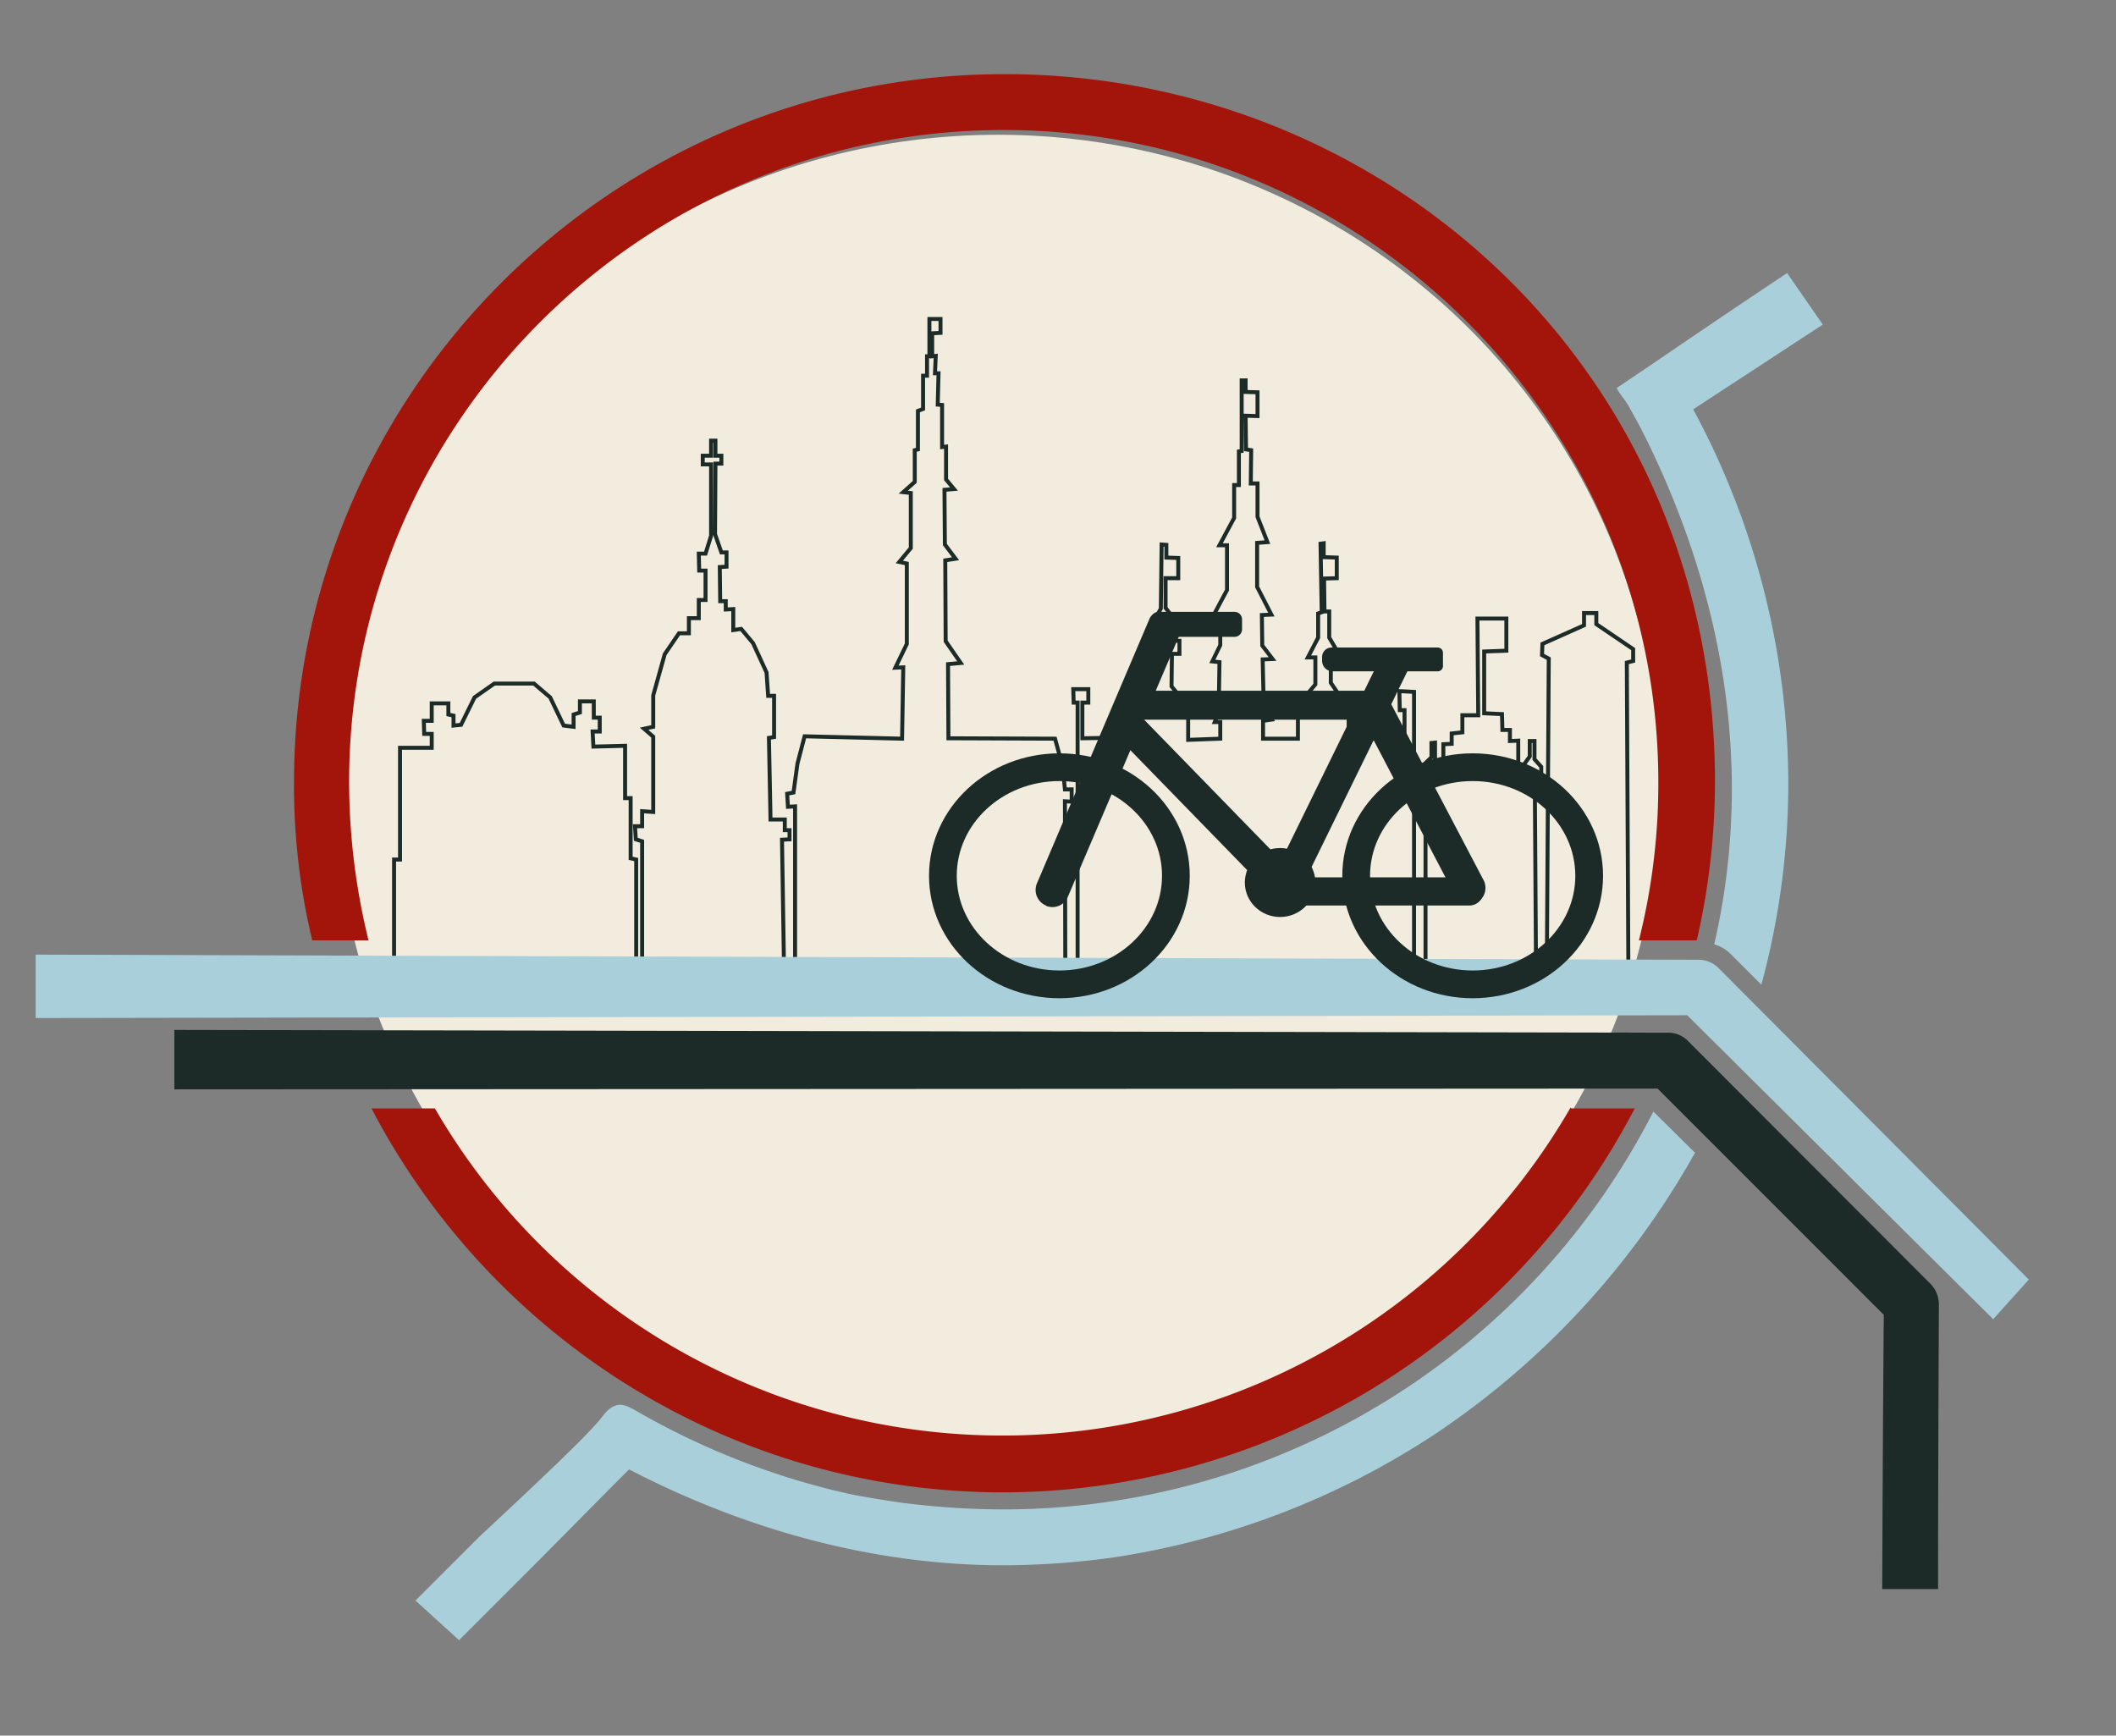 <svg id="Layer_1" data-name="Layer 1" xmlns="http://www.w3.org/2000/svg" viewBox="0 0 534 438"><rect x="0" y="0" width="534" height="438" fill="#808080" stroke="none"/><defs><style>.cls-1{fill:#f1ecdd;}.cls-2,.cls-6{fill:none;stroke:#1c2b27;stroke-miterlimit:10;}.cls-3{fill:#a3150a;}.cls-4{fill:#a9d0da;}.cls-5{fill:#1c2b27;}.cls-6{stroke-width:7px;}</style></defs><ellipse class="cls-1" cx="251.85" cy="198.51" rx="167.1" ry="164.5"/><polygon class="cls-2" points="95.65 247.1 99.45 247.1 99.45 216.91 100.95 216.91 100.95 188.71 108.95 188.71 108.95 185.21 107.05 185.21 106.95 181.91 108.95 181.91 108.95 177.5 113.15 177.5 113.15 180.31 114.45 180.6 114.45 183.1 116.35 182.91 119.75 176 124.75 172.5 134.75 172.5 138.85 176 142.25 183.1 144.75 183.41 144.75 180.31 146.35 179.81 146.35 177 149.85 177 149.85 181.1 151.35 181.1 151.35 184.6 149.55 184.6 149.75 188.41 157.75 188.21 157.75 201.41 159.15 201.41 159.15 216.6 160.55 216.91 160.55 243.81 162.05 243.5 162.05 212.31 160.45 211.81 160.25 208.5 162.05 208.5 162.05 204.71 164.85 204.91 164.85 185.91 162.55 183.91 164.85 183.41 164.85 175.5 167.75 165.1 171.35 159.81 173.85 159.81 173.85 156 176.35 156 176.35 151.41 178.05 151.41 178.05 144 176.45 144 176.35 139.71 178.05 139.71 179.45 135.21 179.45 117.2 177.35 117.2 177.35 115 179.45 115 179.45 111.2 180.55 111.2 180.55 115 182.05 115 182.05 117 180.55 117 180.45 134.81 182.05 139.41 183.35 139.41 183.35 143 181.65 143.1 181.75 151.71 183.15 151.71 183.15 153.81 185.05 153.71 185.05 159 187.05 158.71 190.05 162.31 193.45 169.71 193.85 175.6 195.35 175.6 195.35 186 194.05 186.21 194.45 206.81 198.05 206.81 198.05 209.5 199.25 209.5 199.25 211.81 197.35 211.91 197.85 243.91 200.65 243.81 200.65 205.91 200.65 203.5 198.85 203.6 198.65 200.31 200.25 200 201.25 192.71 203.05 185.81 227.65 186.41 227.95 168.41 225.95 168.5 228.85 162.5 228.85 142.21 226.95 141.81 229.85 138.31 229.85 124.41 227.95 124.2 230.85 121.61 230.85 113.61 231.65 113.41 231.65 103.7 232.95 103.2 232.95 94.81 233.95 94.81 233.95 89.91 234.55 89.91 234.55 80.5 237.35 80.5 237.35 84 235.25 84.11 235.25 89.91 236.15 89.81 235.95 94.2 236.85 94.2 236.65 102.11 237.75 102.2 237.75 112.81 238.75 112.7 238.75 121 240.75 123.41 238.35 123.61 238.45 137.41 241.15 141 238.55 141.41 238.65 161.81 242.45 167.31 239.25 167.6 239.35 186.31 266.25 186.41 268.15 193.31 268.75 199.21 270.45 199.21 270.45 202.31 268.75 202.21 268.85 247.1 271.95 247.1 271.95 177.31 270.95 177.31 270.85 173.91 274.65 173.91 274.65 177.31 273.15 177.31 273.15 186.31 286.25 186.1 286.25 178.41 290.65 173.31 290.65 165.41 289.15 165.5 289.15 162.1 291.75 161.81 291.75 155.71 292.95 153.6 293.15 137.41 294.35 137.5 294.35 140.71 297.35 140.81 297.35 145.91 294.15 145.91 294.15 153.41 295.55 155.21 295.75 161.71 297.65 161.71 297.65 165 295.75 165 295.65 173.21 299.85 178.31 299.85 186.71 307.95 186.41 307.95 182.21 306.55 182.21 307.55 179.71 307.75 167.1 305.95 166.91 307.95 162.81 307.95 156.5 305.75 156.21 309.65 148.91 309.65 137.6 307.75 137.6 311.45 130.71 311.45 122.41 312.65 122.41 312.65 113.91 313.35 113.81 313.35 96 314.35 96 314.35 98.91 317.35 99 317.35 105 314.35 104.91 314.45 113.41 315.75 113.61 315.65 122 317.35 122 317.35 130.41 319.85 136.81 317.25 137 317.25 148.1 320.85 155.1 318.45 155.21 318.55 162.91 321.15 166.31 318.65 166.41 318.95 179.31 320.85 181.6 318.75 181.91 318.75 186.41 327.55 186.41 327.55 178 331.95 172.71 331.95 165.91 330.05 165.91 332.65 160.91 332.65 154.81 333.55 154.5 333.25 137.21 334.05 137.1 334.05 140.6 337.35 140.71 337.35 145.91 334.15 146 334.25 154.31 335.45 154.31 335.45 160.91 338.05 165.31 335.85 165.5 335.85 172.31 340.35 178.91 340.35 186.41 354.45 186.41 354.45 179.21 353.25 179.21 353.15 174.41 356.85 174.6 356.85 247.1 359.75 247.1 359.75 200.21 358.55 200.21 358.65 193.6 361.25 191.1 361.25 187.5 362.15 187.41 362.15 191.5 364.25 194.5 364.25 187.81 366.35 187.71 366.35 185.1 369.05 184.81 369.05 180.5 373.05 180.5 372.85 156.1 380.15 156.1 380.15 164.21 374.55 164.41 374.55 180 379.05 180.21 379.15 184.21 381.05 184.21 381.05 187 383.15 186.91 383.15 194.91 386.05 190.91 386.05 187 387.25 187 387.25 191.6 388.95 193.5 388.95 200.81 387.35 200.81 387.65 247.1 390.35 246.41 390.85 166.21 389.15 165.31 389.25 162.5 399.75 157.81 399.75 154.71 402.85 154.71 402.85 157.5 412.15 163.81 412.15 166.81 410.55 167.21 410.95 247.1 95.65 247.1"/><path class="cls-3" d="M93,237.31a168.27,168.27,0,0,1-4.9-39.9c0-90.8,74.1-164.6,165.2-164.6s165.2,73.8,165.2,164.6a162.08,162.08,0,0,1-4.9,39.9h14.6a178.94,178.94,0,0,0,4.6-39.9c0-103.9-83.1-178.7-179.3-178.7-98.9,0-179.3,80.2-179.3,178.7a166.76,166.76,0,0,0,4.6,39.9Z"/><path class="cls-4" d="M414,107.91c12.7,24.9,27.1,64.1,22,110.4a170.47,170.47,0,0,1-3.4,20A9.59,9.59,0,0,1,437,241l7.5,7.5a194.29,194.29,0,0,0,6.8-50.8,199.39,199.39,0,0,0-24-94.4L460,81.91l-9-13c-12.2,8.1-24.4,16.4-36.6,24.7l-6.4,4.3.3.6a27.31,27.31,0,0,0,1.7,2.4l.8,1.2C412.05,104.31,413.65,107.31,414,107.91Z"/><path class="cls-3" d="M396.35,279.51a165.54,165.54,0,0,1-286.6.2h-16c29.9,57.4,90.1,96.9,159.4,96.9a180,180,0,0,0,159.4-96.9h-16Z"/><path class="cls-4" d="M427.75,290.91l-10.5-10.4a184.2,184.2,0,0,1-164,100.4,203.23,203.23,0,0,1-25.8-1.7c-4.9-.7-9.7-1.5-13.1-2.2a190.65,190.65,0,0,1-53.5-20.8c-2.1-1.2-3.4-1.8-4.7-1.7-2.2.3-3.6,2.3-4.1,2.9-2.6,3.6-13.8,14.3-31.2,30.5l-16,16,11,10,18-18c8.4-8.4,16.6-16.8,24.9-25.1,41.3,21.4,76,24.2,94.5,24.2a206,206,0,0,0,27.2-1.9A201.76,201.76,0,0,0,362,362,206.58,206.58,0,0,0,427.75,290.91Z"/><path class="cls-4" d="M503,332.91l-77.2-76.7L9,256.91v-16l419.7,1.3a7,7,0,0,1,5.1,2.2l78.2,78.5Z"/><path class="cls-5" d="M475,400.91c.1-23,.2-46.1.4-69.1l-57.1-57.1-374.3.2v-15l377,.7a7,7,0,0,1,5.1,2.2l61.2,61.3a7.44,7.44,0,0,1,2,5.1c-.1,23.9-.2,47.9-.2,71.8H475Z"/><ellipse class="cls-6" cx="267.35" cy="221.01" rx="29.4" ry="27.4"/><path class="cls-5" d="M292.35,154.41h19.2a1.9,1.9,0,0,1,1.9,1.9v2.5a1.9,1.9,0,0,1-1.9,1.9h-19.2a1.9,1.9,0,0,1-1.9-1.9v-2.5A1.9,1.9,0,0,1,292.35,154.41Z"/><path class="cls-5" d="M322.85,227.91l-40.9-42a1.05,1.05,0,0,1,0-1.3h0l4.6-3.9a1,1,0,0,1,1.4.1l40.9,42a.91.91,0,0,1,0,1.2l-.1.1-4.6,3.9A1.06,1.06,0,0,1,322.85,227.91Z"/><path class="cls-5" d="M286.75,174.31H346a.9.9,0,0,1,.9.9v5.5a.9.9,0,0,1-.9.9h-59.2a.9.9,0,0,1-.9-.9v-5.5A.9.9,0,0,1,286.75,174.31Z"/><path class="cls-5" d="M320.75,222.41l28.2-57.6a1,1,0,0,1,1.3-.5l5.2,2.2a.88.88,0,0,1,.5,1.2v.1l-28.2,57.6a1,1,0,0,1-1.3.5l-5.2-2.2a1.14,1.14,0,0,1-.5-1.3Z"/><path class="cls-5" d="M336.05,163.41h26.8a1.32,1.32,0,0,1,1.3,1.3v3.4a1.32,1.32,0,0,1-1.3,1.3h-26.6a2.65,2.65,0,0,1-2.6-2.6h0v-1A2.37,2.37,0,0,1,336.05,163.41Z"/><ellipse class="cls-6" cx="371.65" cy="221.01" rx="29.4" ry="27.4"/><path class="cls-5" d="M264.05,228.61h0a4.2,4.2,0,0,0,5.4-2.2l28.7-67.3a2.27,2.27,0,0,0-1.1-2.8.1.1,0,0,1-.1-.1l-3.8-1.4a2.41,2.41,0,0,0-3,1.2l-28.5,67a4.27,4.27,0,0,0,2.3,5.5A.1.1,0,0,1,264.05,228.61Z"/><path class="cls-5" d="M349.05,173.81l25.4,48.4a4.27,4.27,0,0,1-1.8,5.6c-.1,0-.2.1-.3.1h0a3.79,3.79,0,0,1-5-1.6l-25.7-49.1a.57.57,0,0,1,.2-.7h0l6.4-2.9a.55.55,0,0,1,.8.2Z"/><path class="cls-5" d="M370.75,228.51h-45.6a2.48,2.48,0,0,1-2.5-2.5v-2.1a2.46,2.46,0,0,1,2.4-2.5h47.2a2.11,2.11,0,0,1,2.1,2.1v1.1A3.55,3.55,0,0,1,370.75,228.51Z"/><ellipse class="cls-5" cx="323.05" cy="222.71" rx="8.9" ry="8.7"/></svg>